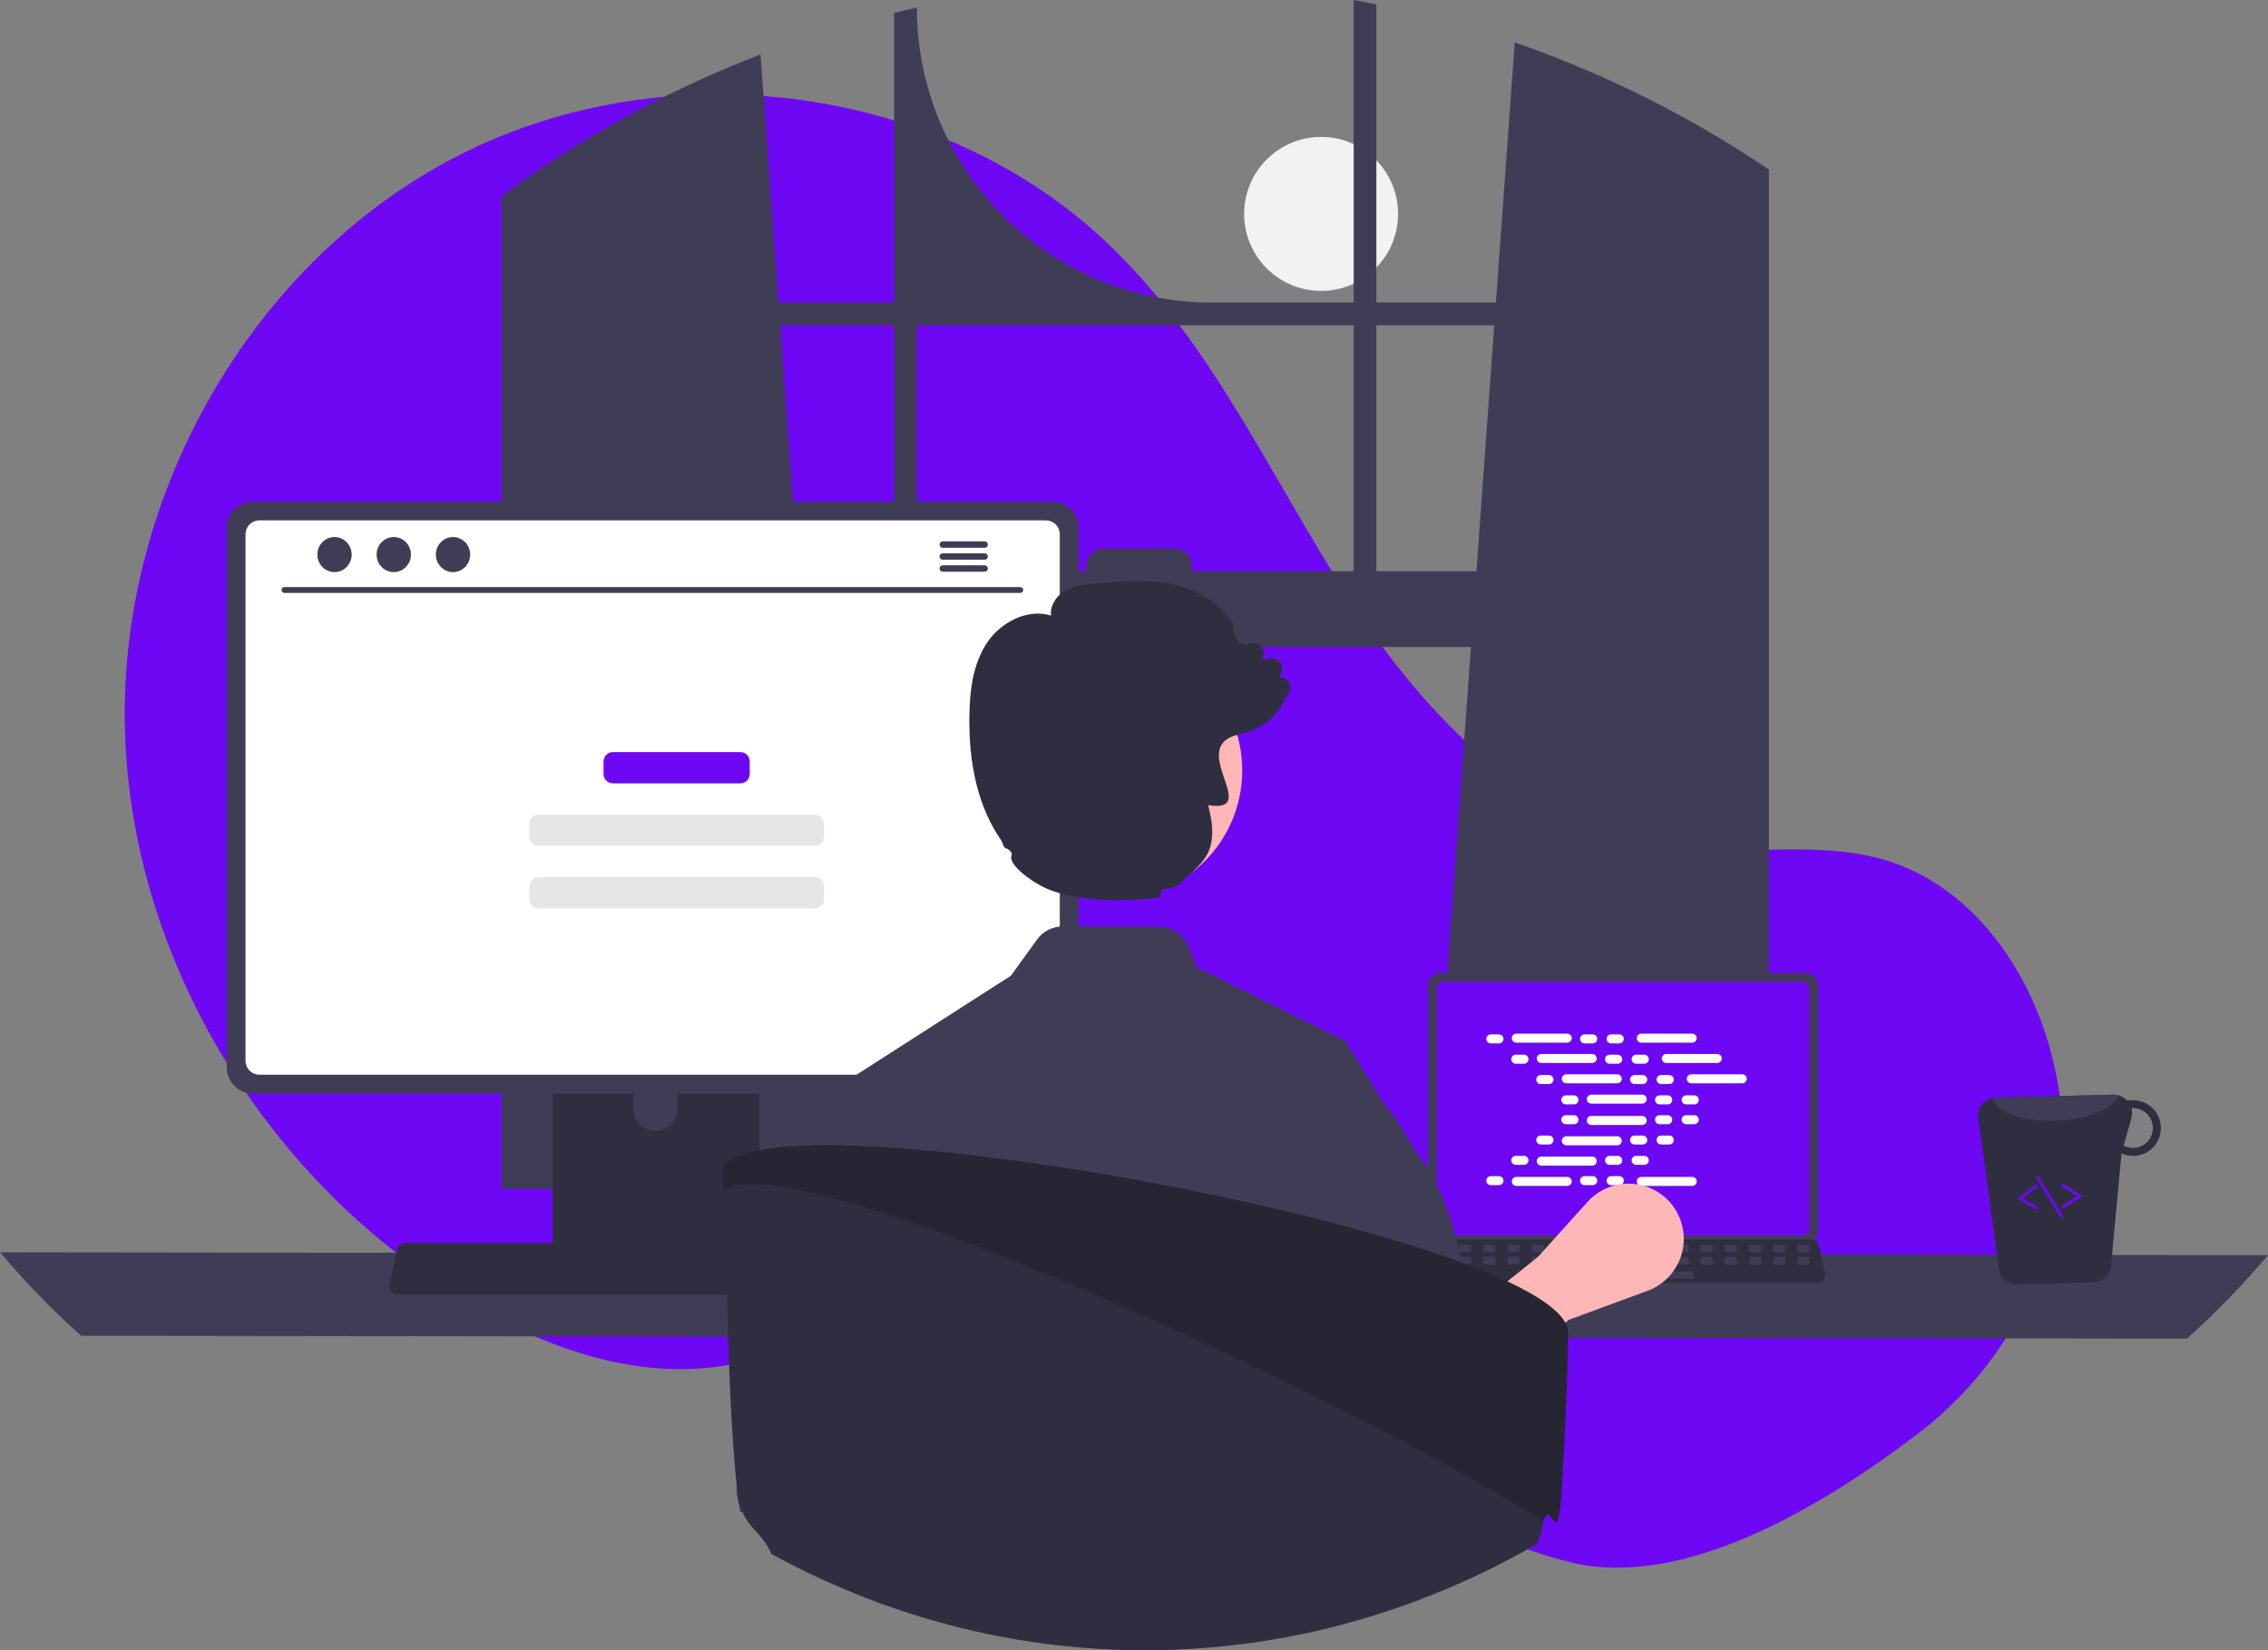 <svg width="492" height="358" viewBox="0 0 492 358" fill="none" xmlns="http://www.w3.org/2000/svg">
<rect x="0" y="0" width="492" height="358" fill="#808080" stroke="none"/>
<g clip-path="url(#clip0_10_12)">
<path d="M286.589 63.111C295.81 63.111 303.285 55.633 303.285 46.407C303.285 37.182 295.81 29.704 286.589 29.704C277.368 29.704 269.893 37.182 269.893 46.407C269.893 55.633 277.368 63.111 286.589 63.111Z" fill="#F2F2F2"/>
<path d="M416.106 311.014C440.922 292.103 452.776 260.325 445.355 230.011C445.171 229.258 444.976 228.507 444.771 227.757C439.852 209.763 427.681 192.661 409.942 186.911C395.047 182.083 378.789 185.796 363.251 183.876C332.748 180.107 309.099 155.415 292.46 129.562C275.82 103.71 263.032 74.771 240.921 53.413C204.476 18.207 145.024 10.628 99.837 33.544C54.649 56.46 25.866 107.301 27.093 157.971C28.321 208.641 58.387 257.085 102.051 282.787C118.091 292.229 136.644 298.918 155.107 296.578C171.127 294.547 185.684 285.935 201.628 283.378C226.698 279.358 251.607 290.698 273.29 303.912C294.973 317.127 315.917 332.79 340.556 338.916C364.481 344.864 394.122 327.766 416.106 311.014Z" fill="#6E07F3"/>
<path d="M380.45 34.608C379.906 34.245 379.356 33.901 378.812 33.55C363.086 23.488 346.23 15.314 328.594 9.196L324.504 65.637H298.579V0.957C296.947 0.619 295.303 0.3 293.658 -6.10352e-05V65.637H262.849C245.889 65.637 229.623 58.896 217.63 46.898C205.637 34.9 198.9 18.626 198.9 1.658C197.249 2.014 195.611 2.396 193.972 2.803V65.637H168.879L164.983 11.817C146.859 18.772 129.652 27.917 113.746 39.049C113.471 39.237 113.196 39.431 112.927 39.619C111.545 40.588 110.182 41.577 108.825 42.578V257.9H182.779L181.473 239.789L174.282 140.352H319.095L311.904 239.789L310.597 257.9H383.733V36.785C382.645 36.047 381.55 35.321 380.45 34.608ZM193.972 123.93H173.094L169.235 70.567H193.972V123.93ZM293.658 123.93H258.591V122.873C258.591 122.364 258.491 121.861 258.296 121.392C258.102 120.922 257.817 120.496 257.457 120.136C257.098 119.777 256.671 119.493 256.201 119.299C255.732 119.105 255.228 119.006 254.72 119.006H239.476C238.968 119.006 238.465 119.106 237.997 119.3C237.528 119.494 237.102 119.779 236.743 120.138C236.384 120.497 236.099 120.924 235.905 121.393C235.711 121.862 235.611 122.365 235.611 122.873V123.93H198.9V70.567H293.658V123.93ZM298.579 123.93V70.567H324.148L320.29 123.93H298.579Z" fill="#3F3D56"/>
<path d="M-3.05176e-05 271.689C5.432 278.128 11.308 284.18 17.584 289.8L474.416 290.425C480.692 284.806 486.568 278.754 492 272.315L-3.05176e-05 271.689Z" fill="#3F3D56"/>
<path d="M309.793 213.697V267.313C309.794 267.996 310.065 268.651 310.548 269.134C311.031 269.617 311.686 269.889 312.369 269.889H391.785C392.468 269.889 393.123 269.617 393.606 269.134C394.089 268.651 394.36 267.996 394.361 267.313V213.697C394.359 213.014 394.087 212.36 393.604 211.877C393.122 211.395 392.467 211.124 391.785 211.123H312.369C311.687 211.124 311.032 211.395 310.55 211.878C310.067 212.36 309.795 213.014 309.793 213.697Z" fill="#3F3D56"/>
<path d="M311.656 214.364V266.651C311.657 267.016 311.802 267.366 312.06 267.624C312.318 267.882 312.668 268.028 313.033 268.028H391.124C391.489 268.028 391.839 267.882 392.097 267.624C392.355 267.366 392.5 267.016 392.501 266.651V214.364C392.5 213.998 392.356 213.648 392.097 213.389C391.839 213.13 391.489 212.985 391.124 212.984H313.033C312.668 212.985 312.317 213.13 312.059 213.389C311.801 213.648 311.656 213.998 311.656 214.364Z" fill="#6E07F3"/>
<path d="M308.132 277.769C308.278 277.952 308.463 278.099 308.673 278.199C308.884 278.3 309.114 278.352 309.348 278.351H394.384C394.616 278.35 394.846 278.298 395.056 278.198C395.266 278.098 395.45 277.952 395.597 277.771C395.743 277.591 395.848 277.38 395.903 277.154C395.957 276.927 395.961 276.692 395.913 276.464L394.593 270.191C394.538 269.935 394.421 269.697 394.25 269.499C394.08 269.3 393.863 269.147 393.619 269.054C393.442 268.985 393.254 268.949 393.064 268.949H310.662C310.472 268.949 310.284 268.985 310.107 269.054C309.863 269.147 309.646 269.3 309.475 269.499C309.305 269.697 309.188 269.935 309.133 270.191L307.813 276.464C307.766 276.692 307.77 276.927 307.825 277.153C307.881 277.378 307.986 277.589 308.132 277.769Z" fill="#2F2E41"/>
<path d="M390.146 271.651H392.154C392.323 271.651 392.46 271.514 392.46 271.346V270.384C392.46 270.216 392.323 270.079 392.154 270.079H390.146C389.977 270.079 389.841 270.216 389.841 270.384V271.346C389.841 271.514 389.977 271.651 390.146 271.651Z" fill="#3F3D56"/>
<path d="M384.908 271.651H386.916C387.085 271.651 387.222 271.514 387.222 271.346V270.384C387.222 270.216 387.085 270.079 386.916 270.079H384.908C384.739 270.079 384.602 270.216 384.602 270.384V271.346C384.602 271.514 384.739 271.651 384.908 271.651Z" fill="#3F3D56"/>
<path d="M379.669 271.651H381.678C381.847 271.651 381.983 271.514 381.983 271.346V270.384C381.983 270.216 381.847 270.079 381.678 270.079H379.669C379.501 270.079 379.364 270.216 379.364 270.384V271.346C379.364 271.514 379.501 271.651 379.669 271.651Z" fill="#3F3D56"/>
<path d="M374.431 271.651H376.44C376.609 271.651 376.745 271.514 376.745 271.346V270.384C376.745 270.216 376.609 270.079 376.44 270.079H374.431C374.263 270.079 374.126 270.216 374.126 270.384V271.346C374.126 271.514 374.263 271.651 374.431 271.651Z" fill="#3F3D56"/>
<path d="M369.193 271.651H371.202C371.37 271.651 371.507 271.514 371.507 271.346V270.384C371.507 270.216 371.37 270.079 371.202 270.079H369.193C369.025 270.079 368.888 270.216 368.888 270.384V271.346C368.888 271.514 369.025 271.651 369.193 271.651Z" fill="#3F3D56"/>
<path d="M363.955 271.651H365.964C366.132 271.651 366.269 271.514 366.269 271.346V270.384C366.269 270.216 366.132 270.079 365.964 270.079H363.955C363.787 270.079 363.65 270.216 363.65 270.384V271.346C363.65 271.514 363.787 271.651 363.955 271.651Z" fill="#3F3D56"/>
<path d="M358.717 271.651H360.726C360.894 271.651 361.031 271.514 361.031 271.346V270.384C361.031 270.216 360.894 270.079 360.726 270.079H358.717C358.548 270.079 358.412 270.216 358.412 270.384V271.346C358.412 271.514 358.548 271.651 358.717 271.651Z" fill="#3F3D56"/>
<path d="M353.479 271.651H355.487C355.656 271.651 355.793 271.514 355.793 271.346V270.384C355.793 270.216 355.656 270.079 355.487 270.079H353.479C353.31 270.079 353.174 270.216 353.174 270.384V271.346C353.174 271.514 353.31 271.651 353.479 271.651Z" fill="#3F3D56"/>
<path d="M348.241 271.651H350.249C350.418 271.651 350.555 271.514 350.555 271.346V270.384C350.555 270.216 350.418 270.079 350.249 270.079H348.241C348.072 270.079 347.935 270.216 347.935 270.384V271.346C347.935 271.514 348.072 271.651 348.241 271.651Z" fill="#3F3D56"/>
<path d="M343.003 271.651H345.011C345.18 271.651 345.316 271.514 345.316 271.346V270.384C345.316 270.216 345.18 270.079 345.011 270.079H343.003C342.834 270.079 342.697 270.216 342.697 270.384V271.346C342.697 271.514 342.834 271.651 343.003 271.651Z" fill="#3F3D56"/>
<path d="M337.764 271.651H339.773C339.942 271.651 340.078 271.514 340.078 271.346V270.384C340.078 270.216 339.942 270.079 339.773 270.079H337.764C337.596 270.079 337.459 270.216 337.459 270.384V271.346C337.459 271.514 337.596 271.651 337.764 271.651Z" fill="#3F3D56"/>
<path d="M332.526 271.651H334.535C334.703 271.651 334.84 271.514 334.84 271.346V270.384C334.84 270.216 334.703 270.079 334.535 270.079H332.526C332.358 270.079 332.221 270.216 332.221 270.384V271.346C332.221 271.514 332.358 271.651 332.526 271.651Z" fill="#3F3D56"/>
<path d="M327.288 271.651H329.297C329.465 271.651 329.602 271.514 329.602 271.346V270.384C329.602 270.216 329.465 270.079 329.297 270.079H327.288C327.12 270.079 326.983 270.216 326.983 270.384V271.346C326.983 271.514 327.12 271.651 327.288 271.651Z" fill="#3F3D56"/>
<path d="M322.05 271.651H324.058C324.227 271.651 324.364 271.514 324.364 271.346V270.384C324.364 270.216 324.227 270.079 324.058 270.079H322.05C321.881 270.079 321.745 270.216 321.745 270.384V271.346C321.745 271.514 321.881 271.651 322.05 271.651Z" fill="#3F3D56"/>
<path d="M316.812 271.651H318.82C318.989 271.651 319.126 271.514 319.126 271.346V270.384C319.126 270.216 318.989 270.079 318.82 270.079H316.812C316.643 270.079 316.507 270.216 316.507 270.384V271.346C316.507 271.514 316.643 271.651 316.812 271.651Z" fill="#3F3D56"/>
<path d="M311.574 271.651H313.582C313.751 271.651 313.887 271.514 313.887 271.346V270.384C313.887 270.216 313.751 270.079 313.582 270.079H311.574C311.405 270.079 311.268 270.216 311.268 270.384V271.346C311.268 271.514 311.405 271.651 311.574 271.651Z" fill="#3F3D56"/>
<path d="M390.208 274.271H392.216C392.385 274.271 392.522 274.135 392.522 273.966V273.005C392.522 272.836 392.385 272.699 392.216 272.699H390.208C390.039 272.699 389.902 272.836 389.902 273.005V273.966C389.902 274.135 390.039 274.271 390.208 274.271Z" fill="#3F3D56"/>
<path d="M384.97 274.271H386.978C387.147 274.271 387.283 274.135 387.283 273.966V273.005C387.283 272.836 387.147 272.699 386.978 272.699H384.97C384.801 272.699 384.664 272.836 384.664 273.005V273.966C384.664 274.135 384.801 274.271 384.97 274.271Z" fill="#3F3D56"/>
<path d="M379.731 274.271H381.74C381.909 274.271 382.045 274.135 382.045 273.966V273.005C382.045 272.836 381.909 272.699 381.74 272.699H379.731C379.563 272.699 379.426 272.836 379.426 273.005V273.966C379.426 274.135 379.563 274.271 379.731 274.271Z" fill="#3F3D56"/>
<path d="M374.493 274.271H376.502C376.67 274.271 376.807 274.135 376.807 273.966V273.005C376.807 272.836 376.67 272.699 376.502 272.699H374.493C374.325 272.699 374.188 272.836 374.188 273.005V273.966C374.188 274.135 374.325 274.271 374.493 274.271Z" fill="#3F3D56"/>
<path d="M369.255 274.271H371.264C371.432 274.271 371.569 274.135 371.569 273.966V273.005C371.569 272.836 371.432 272.699 371.264 272.699H369.255C369.087 272.699 368.95 272.836 368.95 273.005V273.966C368.95 274.135 369.087 274.271 369.255 274.271Z" fill="#3F3D56"/>
<path d="M364.017 274.271H366.026C366.194 274.271 366.331 274.135 366.331 273.966V273.005C366.331 272.836 366.194 272.699 366.026 272.699H364.017C363.848 272.699 363.712 272.836 363.712 273.005V273.966C363.712 274.135 363.848 274.271 364.017 274.271Z" fill="#3F3D56"/>
<path d="M358.779 274.271H360.787C360.956 274.271 361.093 274.135 361.093 273.966V273.005C361.093 272.836 360.956 272.699 360.787 272.699H358.779C358.61 272.699 358.474 272.836 358.474 273.005V273.966C358.474 274.135 358.61 274.271 358.779 274.271Z" fill="#3F3D56"/>
<path d="M353.541 274.271H355.549C355.718 274.271 355.854 274.135 355.854 273.966V273.005C355.854 272.836 355.718 272.699 355.549 272.699H353.541C353.372 272.699 353.235 272.836 353.235 273.005V273.966C353.235 274.135 353.372 274.271 353.541 274.271Z" fill="#3F3D56"/>
<path d="M348.303 274.271H350.311C350.48 274.271 350.616 274.135 350.616 273.966V273.005C350.616 272.836 350.48 272.699 350.311 272.699H348.303C348.134 272.699 347.997 272.836 347.997 273.005V273.966C347.997 274.135 348.134 274.271 348.303 274.271Z" fill="#3F3D56"/>
<path d="M343.064 274.271H345.073C345.242 274.271 345.378 274.135 345.378 273.966V273.005C345.378 272.836 345.242 272.699 345.073 272.699H343.064C342.896 272.699 342.759 272.836 342.759 273.005V273.966C342.759 274.135 342.896 274.271 343.064 274.271Z" fill="#3F3D56"/>
<path d="M337.826 274.271H339.835C340.003 274.271 340.14 274.135 340.14 273.966V273.005C340.14 272.836 340.003 272.699 339.835 272.699H337.826C337.658 272.699 337.521 272.836 337.521 273.005V273.966C337.521 274.135 337.658 274.271 337.826 274.271Z" fill="#3F3D56"/>
<path d="M332.588 274.271H334.597C334.765 274.271 334.902 274.135 334.902 273.966V273.005C334.902 272.836 334.765 272.699 334.597 272.699H332.588C332.42 272.699 332.283 272.836 332.283 273.005V273.966C332.283 274.135 332.42 274.271 332.588 274.271Z" fill="#3F3D56"/>
<path d="M327.35 274.271H329.359C329.527 274.271 329.664 274.135 329.664 273.966V273.005C329.664 272.836 329.527 272.699 329.359 272.699H327.35C327.181 272.699 327.045 272.836 327.045 273.005V273.966C327.045 274.135 327.181 274.271 327.35 274.271Z" fill="#3F3D56"/>
<path d="M322.112 274.271H324.12C324.289 274.271 324.426 274.135 324.426 273.966V273.005C324.426 272.836 324.289 272.699 324.12 272.699H322.112C321.943 272.699 321.807 272.836 321.807 273.005V273.966C321.807 274.135 321.943 274.271 322.112 274.271Z" fill="#3F3D56"/>
<path d="M316.874 274.271H318.882C319.051 274.271 319.188 274.135 319.188 273.966V273.005C319.188 272.836 319.051 272.699 318.882 272.699H316.874C316.705 272.699 316.568 272.836 316.568 273.005V273.966C316.568 274.135 316.705 274.271 316.874 274.271Z" fill="#3F3D56"/>
<path d="M311.636 274.271H313.644C313.813 274.271 313.949 274.135 313.949 273.966V273.005C313.949 272.836 313.813 272.699 313.644 272.699H311.636C311.467 272.699 311.33 272.836 311.33 273.005V273.966C311.33 274.135 311.467 274.271 311.636 274.271Z" fill="#3F3D56"/>
<path d="M346.731 277.416H367.073C367.242 277.416 367.378 277.279 367.378 277.11V276.149C367.378 275.98 367.242 275.844 367.073 275.844H346.731C346.563 275.844 346.426 275.98 346.426 276.149V277.11C346.426 277.279 346.563 277.416 346.731 277.416Z" fill="#3F3D56"/>
<path d="M325.179 224.423H323.401C322.862 224.423 322.425 224.86 322.425 225.4C322.425 225.939 322.862 226.376 323.401 226.376H325.179C325.718 226.376 326.156 225.939 326.156 225.4C326.156 224.86 325.718 224.423 325.179 224.423Z" fill="white"/>
<path d="M345.516 224.423H343.738C343.199 224.423 342.762 224.86 342.762 225.4C342.762 225.939 343.199 226.376 343.738 226.376H345.516C346.055 226.376 346.492 225.939 346.492 225.4C346.492 224.86 346.055 224.423 345.516 224.423Z" fill="white"/>
<path d="M351.278 224.423H349.5C348.961 224.423 348.524 224.86 348.524 225.4C348.524 225.939 348.961 226.376 349.5 226.376H351.278C351.817 226.376 352.254 225.939 352.254 225.4C352.254 224.86 351.817 224.423 351.278 224.423Z" fill="white"/>
<path d="M339.984 224.26H328.933C328.394 224.26 327.957 224.697 327.957 225.237C327.957 225.776 328.394 226.213 328.933 226.213H339.984C340.524 226.213 340.961 225.776 340.961 225.237C340.961 224.697 340.524 224.26 339.984 224.26Z" fill="white"/>
<path d="M367.1 224.26H356.048C355.509 224.26 355.072 224.697 355.072 225.237C355.072 225.776 355.509 226.213 356.048 226.213H367.1C367.639 226.213 368.076 225.776 368.076 225.237C368.076 224.697 367.639 224.26 367.1 224.26Z" fill="white"/>
<path d="M330.602 228.831H328.824C328.285 228.831 327.848 229.269 327.848 229.808C327.848 230.347 328.285 230.785 328.824 230.785H330.602C331.142 230.785 331.579 230.347 331.579 229.808C331.579 229.269 331.142 228.831 330.602 228.831Z" fill="white"/>
<path d="M350.939 228.831H349.161C348.622 228.831 348.185 229.269 348.185 229.808C348.185 230.347 348.622 230.785 349.161 230.785H350.939C351.478 230.785 351.915 230.347 351.915 229.808C351.915 229.269 351.478 228.831 350.939 228.831Z" fill="white"/>
<path d="M356.701 228.831H354.923C354.384 228.831 353.947 229.269 353.947 229.808C353.947 230.347 354.384 230.785 354.923 230.785H356.701C357.24 230.785 357.677 230.347 357.677 229.808C357.677 229.269 357.24 228.831 356.701 228.831Z" fill="white"/>
<path d="M345.408 228.669H334.356C333.817 228.669 333.38 229.106 333.38 229.645C333.38 230.185 333.817 230.622 334.356 230.622H345.408C345.947 230.622 346.384 230.185 346.384 229.645C346.384 229.106 345.947 228.669 345.408 228.669Z" fill="white"/>
<path d="M372.523 228.669H361.472C360.932 228.669 360.495 229.106 360.495 229.645C360.495 230.185 360.932 230.622 361.472 230.622H372.523C373.062 230.622 373.499 230.185 373.499 229.645C373.499 229.106 373.062 228.669 372.523 228.669Z" fill="white"/>
<path d="M336.026 233.24H334.247C333.708 233.24 333.271 233.677 333.271 234.216C333.271 234.756 333.708 235.193 334.247 235.193H336.026C336.565 235.193 337.002 234.756 337.002 234.216C337.002 233.677 336.565 233.24 336.026 233.24Z" fill="white"/>
<path d="M356.362 233.24H354.584C354.045 233.24 353.608 233.677 353.608 234.216C353.608 234.756 354.045 235.193 354.584 235.193H356.362C356.901 235.193 357.338 234.756 357.338 234.216C357.338 233.677 356.901 233.24 356.362 233.24Z" fill="white"/>
<path d="M362.124 233.24H360.346C359.807 233.24 359.37 233.677 359.37 234.216C359.37 234.756 359.807 235.193 360.346 235.193H362.124C362.664 235.193 363.101 234.756 363.101 234.216C363.101 233.677 362.664 233.24 362.124 233.24Z" fill="white"/>
<path d="M350.831 233.077H339.779C339.24 233.077 338.803 233.514 338.803 234.054C338.803 234.593 339.24 235.03 339.779 235.03H350.831C351.37 235.03 351.807 234.593 351.807 234.054C351.807 233.514 351.37 233.077 350.831 233.077Z" fill="white"/>
<path d="M377.946 233.077H366.895C366.356 233.077 365.919 233.514 365.919 234.054C365.919 234.593 366.356 235.03 366.895 235.03H377.946C378.485 235.03 378.922 234.593 378.922 234.054C378.922 233.514 378.485 233.077 377.946 233.077Z" fill="white"/>
<path d="M341.449 237.648H339.671C339.132 237.648 338.694 238.085 338.694 238.625C338.694 239.164 339.132 239.601 339.671 239.601H341.449C341.988 239.601 342.425 239.164 342.425 238.625C342.425 238.085 341.988 237.648 341.449 237.648Z" fill="white"/>
<path d="M361.785 237.648H360.007C359.468 237.648 359.031 238.085 359.031 238.625C359.031 239.164 359.468 239.601 360.007 239.601H361.785C362.325 239.601 362.762 239.164 362.762 238.625C362.762 238.085 362.325 237.648 361.785 237.648Z" fill="white"/>
<path d="M367.548 237.648H365.769C365.23 237.648 364.793 238.085 364.793 238.625C364.793 239.164 365.23 239.601 365.769 239.601H367.548C368.087 239.601 368.524 239.164 368.524 238.625C368.524 238.085 368.087 237.648 367.548 237.648Z" fill="white"/>
<path d="M356.254 237.485H345.202C344.663 237.485 344.226 237.923 344.226 238.462C344.226 239.001 344.663 239.439 345.202 239.439H356.254C356.793 239.439 357.23 239.001 357.23 238.462C357.23 237.923 356.793 237.485 356.254 237.485Z" fill="white"/>
<path d="M345.516 255.177H343.738C343.199 255.177 342.762 255.615 342.762 256.154C342.762 256.693 343.199 257.131 343.738 257.131H345.516C346.055 257.131 346.492 256.693 346.492 256.154C346.492 255.615 346.055 255.177 345.516 255.177Z" fill="white"/>
<path d="M351.278 255.177H349.5C348.961 255.177 348.524 255.615 348.524 256.154C348.524 256.693 348.961 257.131 349.5 257.131H351.278C351.817 257.131 352.254 256.693 352.254 256.154C352.254 255.615 351.817 255.177 351.278 255.177Z" fill="white"/>
<path d="M367.1 255.34H356.048C355.509 255.34 355.072 255.778 355.072 256.317C355.072 256.856 355.509 257.294 356.048 257.294H367.1C367.639 257.294 368.076 256.856 368.076 256.317C368.076 255.778 367.639 255.34 367.1 255.34Z" fill="white"/>
<path d="M325.179 255.177H323.401C322.862 255.177 322.425 255.615 322.425 256.154C322.425 256.693 322.862 257.131 323.401 257.131H325.179C325.718 257.131 326.156 256.693 326.156 256.154C326.156 255.615 325.718 255.177 325.179 255.177Z" fill="white"/>
<path d="M339.984 255.34H328.933C328.394 255.34 327.957 255.778 327.957 256.317C327.957 256.856 328.394 257.294 328.933 257.294H339.984C340.524 257.294 340.961 256.856 340.961 256.317C340.961 255.778 340.524 255.34 339.984 255.34Z" fill="white"/>
<path d="M330.602 250.769H328.824C328.285 250.769 327.848 251.206 327.848 251.746C327.848 252.285 328.285 252.722 328.824 252.722H330.602C331.142 252.722 331.579 252.285 331.579 251.746C331.579 251.206 331.142 250.769 330.602 250.769Z" fill="white"/>
<path d="M350.939 250.769H349.161C348.622 250.769 348.185 251.206 348.185 251.746C348.185 252.285 348.622 252.722 349.161 252.722H350.939C351.478 252.722 351.915 252.285 351.915 251.746C351.915 251.206 351.478 250.769 350.939 250.769Z" fill="white"/>
<path d="M356.701 250.769H354.923C354.384 250.769 353.947 251.206 353.947 251.746C353.947 252.285 354.384 252.722 354.923 252.722H356.701C357.24 252.722 357.677 252.285 357.677 251.746C357.677 251.206 357.24 250.769 356.701 250.769Z" fill="white"/>
<path d="M345.408 250.932H334.356C333.817 250.932 333.38 251.369 333.38 251.909C333.38 252.448 333.817 252.885 334.356 252.885H345.408C345.947 252.885 346.384 252.448 346.384 251.909C346.384 251.369 345.947 250.932 345.408 250.932Z" fill="white"/>
<path d="M336.026 246.361H334.247C333.708 246.361 333.271 246.798 333.271 247.337C333.271 247.877 333.708 248.314 334.247 248.314H336.026C336.565 248.314 337.002 247.877 337.002 247.337C337.002 246.798 336.565 246.361 336.026 246.361Z" fill="white"/>
<path d="M356.362 246.361H354.584C354.045 246.361 353.608 246.798 353.608 247.337C353.608 247.877 354.045 248.314 354.584 248.314H356.362C356.901 248.314 357.338 247.877 357.338 247.337C357.338 246.798 356.901 246.361 356.362 246.361Z" fill="white"/>
<path d="M362.124 246.361H360.346C359.807 246.361 359.37 246.798 359.37 247.337C359.37 247.877 359.807 248.314 360.346 248.314H362.124C362.664 248.314 363.101 247.877 363.101 247.337C363.101 246.798 362.664 246.361 362.124 246.361Z" fill="white"/>
<path d="M350.831 246.524H339.779C339.24 246.524 338.803 246.961 338.803 247.5C338.803 248.04 339.24 248.477 339.779 248.477H350.831C351.37 248.477 351.807 248.04 351.807 247.5C351.807 246.961 351.37 246.524 350.831 246.524Z" fill="white"/>
<path d="M341.449 241.953H339.671C339.132 241.953 338.694 242.39 338.694 242.929C338.694 243.468 339.132 243.906 339.671 243.906H341.449C341.988 243.906 342.425 243.468 342.425 242.929C342.425 242.39 341.988 241.953 341.449 241.953Z" fill="white"/>
<path d="M361.785 241.953H360.007C359.468 241.953 359.031 242.39 359.031 242.929C359.031 243.468 359.468 243.906 360.007 243.906H361.785C362.325 243.906 362.762 243.468 362.762 242.929C362.762 242.39 362.325 241.953 361.785 241.953Z" fill="white"/>
<path d="M367.548 241.953H365.769C365.23 241.953 364.793 242.39 364.793 242.929C364.793 243.468 365.23 243.906 365.769 243.906H367.548C368.087 243.906 368.524 243.468 368.524 242.929C368.524 242.39 368.087 241.953 367.548 241.953Z" fill="white"/>
<path d="M356.254 242.115H345.202C344.663 242.115 344.226 242.553 344.226 243.092C344.226 243.631 344.663 244.069 345.202 244.069H356.254C356.793 244.069 357.23 243.631 357.23 243.092C357.23 242.553 356.793 242.115 356.254 242.115Z" fill="white"/>
<path d="M315.726 306.841L307.378 293.64L333.58 272.744L344.394 260.757C345.799 259.2 347.588 258.038 349.583 257.389C351.577 256.741 353.706 256.627 355.758 257.059C357.81 257.491 359.713 258.455 361.276 259.853C362.839 261.252 364.008 263.036 364.665 265.028C365.64 267.98 365.431 271.196 364.081 273.996C362.731 276.796 360.346 278.962 357.431 280.037L340.329 286.34L315.726 306.841Z" fill="#FFB6B6"/>
<path d="M119.864 211.125V275.286H164.792V211.125C164.793 210.664 164.646 210.214 164.372 209.843C164.099 209.471 163.713 209.197 163.273 209.061C163.065 208.992 162.847 208.958 162.629 208.961H122.034C121.749 208.96 121.467 209.016 121.204 209.124C120.941 209.233 120.702 209.392 120.501 209.593C120.299 209.794 120.139 210.033 120.03 210.296C119.921 210.559 119.864 210.841 119.864 211.125ZM137.398 233.171C137.409 231.906 137.92 230.697 138.818 229.807C139.716 228.917 140.929 228.417 142.194 228.417C143.458 228.417 144.671 228.917 145.569 229.807C146.468 230.697 146.978 231.906 146.99 233.171V240.616C146.983 241.884 146.475 243.098 145.576 243.993C144.678 244.887 143.461 245.39 142.194 245.39C140.926 245.39 139.71 244.887 138.811 243.993C137.912 243.098 137.404 241.884 137.398 240.616V233.171Z" fill="#2F2E41"/>
<path d="M119.727 273.234V279.421C119.728 279.742 119.855 280.049 120.081 280.276C120.307 280.503 120.613 280.632 120.933 280.635H163.723C164.043 280.633 164.35 280.505 164.577 280.277C164.803 280.05 164.93 279.742 164.93 279.421V273.234H119.727Z" fill="#3F3D56"/>
<path d="M49.186 114.459V231.607C49.187 233.1 49.781 234.532 50.836 235.587C51.891 236.643 53.322 237.236 54.814 237.238H228.335C229.827 237.236 231.258 236.643 232.313 235.587C233.368 234.532 233.962 233.1 233.963 231.607V114.459C233.959 112.967 233.365 111.538 232.31 110.484C231.255 109.43 229.826 108.837 228.335 108.835H54.814C53.323 108.837 51.894 109.43 50.839 110.484C49.784 111.538 49.19 112.967 49.186 114.459Z" fill="#3F3D56"/>
<path d="M53.257 115.916V230.162C53.258 230.96 53.576 231.724 54.139 232.288C54.703 232.852 55.467 233.17 56.265 233.171H226.891C227.688 233.17 228.452 232.852 229.016 232.288C229.58 231.724 229.897 230.96 229.898 230.162V115.916C229.898 115.118 229.582 114.352 229.018 113.787C228.454 113.221 227.689 112.903 226.891 112.901H56.265C55.466 112.903 54.702 113.221 54.138 113.787C53.574 114.352 53.257 115.118 53.257 115.916Z" fill="white"/>
<path d="M84.922 280.216C85.096 280.434 85.317 280.609 85.568 280.729C85.819 280.85 86.094 280.912 86.373 280.91H187.884C188.162 280.91 188.436 280.848 188.687 280.728C188.937 280.608 189.158 280.434 189.333 280.219C189.508 280.003 189.632 279.751 189.698 279.481C189.763 279.211 189.767 278.93 189.71 278.658L188.135 271.17C188.069 270.864 187.929 270.58 187.725 270.343C187.522 270.106 187.263 269.923 186.972 269.812C186.76 269.729 186.536 269.687 186.309 269.687H87.942C87.716 269.687 87.491 269.729 87.28 269.812C86.988 269.923 86.729 270.106 86.526 270.343C86.323 270.58 86.182 270.864 86.117 271.17L84.541 278.658C84.485 278.93 84.49 279.21 84.556 279.48C84.622 279.749 84.747 280.001 84.922 280.216Z" fill="#2F2E41"/>
<path d="M221.353 128.639H61.699C61.533 128.635 61.375 128.567 61.259 128.448C61.143 128.329 61.078 128.17 61.078 128.004C61.078 127.838 61.143 127.678 61.259 127.56C61.375 127.441 61.533 127.372 61.699 127.369H221.353C221.519 127.372 221.677 127.441 221.793 127.56C221.909 127.678 221.974 127.838 221.974 128.004C221.974 128.17 221.909 128.329 221.793 128.448C221.677 128.567 221.519 128.635 221.353 128.639Z" fill="#3F3D56"/>
<path d="M72.567 124.125C74.622 124.125 76.288 122.422 76.288 120.32C76.288 118.218 74.622 116.514 72.567 116.514C70.512 116.514 68.846 118.218 68.846 120.32C68.846 122.422 70.512 124.125 72.567 124.125Z" fill="#3F3D56"/>
<path d="M85.421 124.125C87.476 124.125 89.142 122.422 89.142 120.32C89.142 118.218 87.476 116.514 85.421 116.514C83.366 116.514 81.7 118.218 81.7 120.32C81.7 122.422 83.366 124.125 85.421 124.125Z" fill="#3F3D56"/>
<path d="M98.275 124.125C100.329 124.125 101.995 122.422 101.995 120.32C101.995 118.218 100.329 116.514 98.275 116.514C96.22 116.514 94.554 118.218 94.554 120.32C94.554 122.422 96.22 124.125 98.275 124.125Z" fill="#3F3D56"/>
<path d="M213.613 117.456H204.484C204.304 117.46 204.132 117.534 204.006 117.664C203.88 117.793 203.809 117.966 203.809 118.147C203.809 118.327 203.88 118.501 204.006 118.63C204.132 118.759 204.304 118.834 204.484 118.838H213.613C213.795 118.835 213.968 118.762 214.096 118.632C214.223 118.503 214.295 118.328 214.295 118.147C214.295 117.965 214.223 117.791 214.096 117.661C213.968 117.532 213.795 117.458 213.613 117.456Z" fill="#3F3D56"/>
<path d="M213.613 120.052H204.484C204.303 120.056 204.131 120.13 204.005 120.259C203.879 120.389 203.808 120.562 203.808 120.743C203.808 120.924 203.879 121.097 204.005 121.226C204.131 121.356 204.303 121.43 204.484 121.434H213.613C213.795 121.432 213.969 121.358 214.097 121.229C214.224 121.099 214.296 120.925 214.296 120.743C214.296 120.561 214.224 120.386 214.097 120.257C213.969 120.128 213.795 120.054 213.613 120.052Z" fill="#3F3D56"/>
<path d="M213.613 122.648H204.484C204.304 122.652 204.132 122.727 204.006 122.856C203.88 122.985 203.809 123.159 203.809 123.339C203.809 123.52 203.88 123.693 204.006 123.822C204.132 123.952 204.304 124.026 204.484 124.03H213.613C213.795 124.028 213.968 123.954 214.096 123.825C214.223 123.695 214.295 123.521 214.295 123.339C214.295 123.158 214.223 122.983 214.096 122.854C213.968 122.724 213.795 122.65 213.613 122.648Z" fill="#3F3D56"/>
<path d="M433.707 275.95C433.982 276.752 434.505 277.447 435.199 277.933C435.894 278.42 436.725 278.674 437.573 278.659L454.138 278.232C454.993 278.216 455.818 277.923 456.493 277.398C457.167 276.873 457.653 276.144 457.878 275.319L460.222 250.241C461.054 250.618 461.96 250.804 462.872 250.786C463.666 250.766 464.447 250.59 465.172 250.268C465.897 249.946 466.552 249.484 467.098 248.909C467.645 248.334 468.073 247.656 468.358 246.916C468.644 246.175 468.78 245.385 468.76 244.592C468.74 243.798 468.564 243.017 468.242 242.291C467.921 241.566 467.459 240.911 466.884 240.364C466.309 239.817 465.632 239.388 464.892 239.103C464.152 238.818 463.362 238.681 462.569 238.701C462.204 238.7 461.84 238.738 461.484 238.814C461.096 238.394 460.624 238.06 460.099 237.834C459.574 237.607 459.007 237.493 458.436 237.499L432.954 238.157C432.743 238.165 432.533 238.191 432.326 238.235C431.767 238.339 431.237 238.562 430.772 238.888C430.306 239.215 429.916 239.637 429.627 240.127C429.338 240.617 429.158 241.163 429.098 241.728C429.038 242.294 429.099 242.866 429.279 243.405L433.707 275.95ZM460.703 248.538L462.371 242.562C462.561 241.872 462.565 241.143 462.384 240.451C462.465 240.451 462.536 240.412 462.617 240.412C463.761 240.388 464.867 240.819 465.694 241.611C466.521 242.402 467 243.489 467.027 244.633C467.053 245.777 466.625 246.885 465.837 247.715C465.048 248.544 463.963 249.026 462.82 249.056C462.08 249.079 461.348 248.9 460.703 248.538Z" fill="#2F2E41"/>
<path d="M432.326 238.235C432.869 241.341 438.972 243.524 446.311 243.144C453.06 242.833 458.578 240.462 459.589 237.652C459.215 237.542 458.826 237.49 458.436 237.499L432.954 238.157C432.743 238.165 432.533 238.191 432.326 238.235Z" fill="#3F3D56"/>
<path d="M447.656 262.169C447.69 262.16 447.722 262.146 447.751 262.127L451.348 259.771C451.392 259.743 451.427 259.704 451.452 259.659C451.477 259.613 451.49 259.562 451.49 259.51C451.49 259.458 451.477 259.407 451.452 259.361C451.428 259.316 451.392 259.277 451.348 259.248L447.609 256.798C447.575 256.775 447.536 256.76 447.496 256.752C447.456 256.744 447.414 256.744 447.374 256.753C447.333 256.761 447.295 256.777 447.261 256.8C447.227 256.823 447.198 256.853 447.175 256.887C447.153 256.922 447.137 256.96 447.13 257.001C447.122 257.041 447.122 257.083 447.131 257.123C447.139 257.163 447.156 257.202 447.179 257.236C447.202 257.27 447.232 257.299 447.267 257.321L450.606 259.509L447.408 261.604C447.347 261.644 447.301 261.706 447.28 261.777C447.259 261.847 447.264 261.924 447.293 261.991C447.323 262.059 447.376 262.114 447.442 262.147C447.509 262.179 447.585 262.187 447.656 262.169Z" fill="#6E07F3"/>
<path d="M441.974 262.431C442.035 262.416 442.089 262.383 442.131 262.336C442.172 262.29 442.199 262.232 442.207 262.17C442.216 262.109 442.206 262.046 442.178 261.99C442.151 261.934 442.107 261.887 442.053 261.856L438.737 259.954L441.942 257.573C441.975 257.548 442.003 257.517 442.024 257.482C442.045 257.447 442.059 257.408 442.065 257.367C442.071 257.327 442.069 257.285 442.059 257.246C442.049 257.206 442.031 257.168 442.007 257.135C441.982 257.102 441.952 257.075 441.916 257.054C441.881 257.032 441.842 257.018 441.802 257.012C441.761 257.007 441.72 257.009 441.68 257.019C441.64 257.029 441.603 257.046 441.57 257.071L437.981 259.738C437.94 259.768 437.906 259.809 437.884 259.856C437.862 259.903 437.852 259.955 437.855 260.007C437.858 260.059 437.874 260.109 437.902 260.153C437.929 260.197 437.967 260.234 438.012 260.26L441.742 262.399C441.812 262.439 441.896 262.451 441.974 262.431Z" fill="#6E07F3"/>
<path d="M447.299 264.233C447.329 264.226 447.358 264.213 447.384 264.197C447.419 264.176 447.45 264.148 447.474 264.115C447.498 264.081 447.516 264.044 447.526 264.004C447.535 263.964 447.537 263.922 447.531 263.882C447.525 263.841 447.51 263.802 447.489 263.767L442.389 255.379C442.346 255.308 442.277 255.258 442.196 255.238C442.115 255.219 442.03 255.232 441.96 255.275C441.889 255.318 441.838 255.388 441.819 255.468C441.799 255.549 441.812 255.634 441.855 255.705L446.955 264.093C446.989 264.15 447.042 264.194 447.104 264.22C447.165 264.245 447.234 264.25 447.299 264.233Z" fill="#6E07F3"/>
<path d="M160.602 163.171H132.97C131.842 163.171 130.929 164.086 130.929 165.213V167.914C130.929 169.042 131.842 169.956 132.97 169.956H160.602C161.729 169.956 162.643 169.042 162.643 167.914V165.213C162.643 164.086 161.729 163.171 160.602 163.171Z" fill="#6E07F3"/>
<path d="M176.709 176.741H116.863C115.735 176.741 114.822 177.656 114.822 178.783V181.484C114.822 182.612 115.735 183.526 116.863 183.526H176.709C177.836 183.526 178.75 182.612 178.75 181.484V178.783C178.75 177.656 177.836 176.741 176.709 176.741Z" fill="#E6E6E6"/>
<path d="M176.709 190.311H116.863C115.735 190.311 114.822 191.226 114.822 192.353V195.054C114.822 196.182 115.735 197.096 116.863 197.096H176.709C177.836 197.096 178.75 196.182 178.75 195.054V192.353C178.75 191.226 177.836 190.311 176.709 190.311Z" fill="#E6E6E6"/>
<path d="M181.782 235.752L181.918 236.18L181.925 236.194L186.005 248.605L190.699 262.906L199.53 289.783L199.615 293.958V293.972L200.272 327.556L198.453 332.11L200.5 339.574C200.5 339.574 199.558 328.291 194.508 334.771C191.648 338.453 188.302 342.221 185.556 345.754C189.558 347.374 193.623 348.839 197.754 350.15C198.645 350.435 199.544 350.706 200.443 350.978C200.635 351.035 200.828 351.092 201.021 351.149C214.711 355.2 228.865 357.476 243.135 357.922C243.877 357.943 244.605 357.957 245.311 357.971C245.561 357.979 245.803 357.986 246.046 357.986C246.845 357.993 247.636 358 248.435 358C250.047 358 251.652 357.976 253.25 357.929C265.077 357.595 276.834 356.004 288.324 353.183C288.246 348.437 288.032 342.892 287.725 336.969C287.582 334.064 284.38 330.917 284.187 327.877C284.051 325.593 286.926 323.445 286.776 321.125C285.806 306.845 284.594 312.327 283.695 302.215C283.602 301.223 283.516 300.273 283.438 299.367C282.86 292.873 282.461 288.812 282.461 288.812L286.298 264.612L292.326 226.617L291.862 225.853L291.342 225.597L259.549 209.853L257.823 205.429C257.32 204.154 256.447 203.059 255.317 202.284C254.187 201.51 252.851 201.091 251.481 201.083L230.538 200.997C229.451 200.992 228.379 201.246 227.41 201.739C226.441 202.232 225.603 202.949 224.967 203.83L219.296 211.687L181.782 235.752Z" fill="#3F3D56"/>
<path d="M204.359 283.802L199.615 293.958L196.377 300.894L190.806 330.076L188.017 333.037L185.627 322.553L160.616 328.109C159.796 323.548 160.397 328.263 159.89 323.26C160.033 323.117 160.183 322.975 160.333 322.832C160.732 322.461 161.067 322.111 161.06 321.776C160.775 304.52 161.631 275.153 168.778 257.361C169.898 254.456 171.374 251.702 173.172 249.161C173.315 248.969 173.451 248.776 173.586 248.583C176.882 243.966 178.965 239.42 181.918 236.187V236.18C181.936 236.165 181.953 236.148 181.968 236.13C181.979 236.125 181.988 236.117 181.996 236.109L202.283 225.347L203.153 249.811L203.774 267.395L204.359 283.802Z" fill="#3F3D56"/>
<path d="M277.51 286.687L283.435 299.371L285.503 303.788L291.073 332.966L293.853 335.921L296.248 325.439L297.373 325.208L317.67 321.002L323.585 339.799C324.919 337.577 325.444 334.962 325.072 332.396C324.701 329.831 323.455 327.472 321.546 325.72C321.142 325.354 320.806 324.998 320.815 324.661C321.152 304.365 319.911 267.305 308.705 252.051C305.146 247.211 303.01 242.389 299.903 239.021C299.894 239.011 299.894 239.002 299.884 239.002L292.323 226.616L291.862 225.856L291.342 225.596L277.51 286.687Z" fill="#3F3D56"/>
<path d="M241.614 195.034C257.002 195.034 269.477 182.554 269.477 167.159C269.477 151.763 257.002 139.283 241.614 139.283C226.226 139.283 213.752 151.763 213.752 167.159C213.752 182.554 226.226 195.034 241.614 195.034Z" fill="#FFB6B6"/>
<path d="M279.274 147.688C279.058 147.457 278.798 147.272 278.509 147.144C278.219 147.016 277.908 146.948 277.592 146.943L278.011 145.78C278.147 145.413 278.184 145.017 278.118 144.631C278.051 144.246 277.883 143.885 277.631 143.586C277.379 143.287 277.052 143.06 276.684 142.929C276.315 142.798 275.919 142.767 275.534 142.839L274.009 143.133L274.153 142.114C274.208 141.734 274.163 141.346 274.023 140.989C273.883 140.632 273.653 140.317 273.354 140.076C273.056 139.835 272.7 139.676 272.321 139.614C271.942 139.552 271.554 139.59 271.195 139.724C270.868 139.853 270.516 139.907 270.166 139.882C269.815 139.857 269.474 139.754 269.169 139.58C268.862 139.412 268.596 139.178 268.388 138.896C268.181 138.614 268.038 138.29 267.968 137.947L267.437 135.382L267.381 135.245C264.792 130.928 259.814 127.788 253.724 126.637C248.303 125.604 242.744 126.13 237.385 126.624C235.259 126.824 232.858 127.049 230.857 128.276C229.156 129.327 227.718 131.429 228.012 133.549C222.728 131.929 217.062 135.163 214.255 139.242C210.928 144.097 210.384 150.178 210.297 154.932C210.059 166.18 212.379 175.383 217.175 182.289C217.525 182.79 217.613 183.835 218.307 184.185L218.163 183.953C218.938 184.341 219.726 184.967 219.432 185.636C218.588 187.563 224.197 191.823 228.149 193.231C235.359 195.802 244.945 195.583 251.685 194.657L251.923 193.062C254.355 192.73 256.069 192.099 256.55 191.11C257.401 190.384 258.126 189.734 258.758 189.133L258.764 189.127C258.776 189.114 258.801 189.096 258.814 189.083C261.859 186.162 262.566 184.498 262.885 181.964C263.191 179.48 262.647 176.959 262.09 174.688C273.809 176.503 257.476 162.202 268.393 159.436C268.519 159.398 268.646 159.366 268.775 159.343C269.094 159.268 269.413 159.192 269.719 159.105C271.196 158.704 272.61 158.1 273.921 157.309C276.973 155.451 277.979 152.987 279.555 150.209C279.783 149.813 279.878 149.356 279.827 148.902C279.777 148.449 279.583 148.023 279.274 147.688Z" fill="#2F2E41"/>
<path d="M340.159 288.671C340.153 289.766 340.141 291.299 340.091 293.194C340.084 293.457 340.078 293.726 340.072 294.001C339.991 297.486 339.909 300.407 339.778 303.654C339.772 303.879 339.765 304.098 339.753 304.324C339.578 308.853 339.303 314.127 338.827 322.478C337.946 337.905 336.408 324.599 334.863 330.01C334.788 330.279 334.707 330.599 334.632 330.974C334.398 332.336 334.003 333.665 333.456 334.934C332.637 335.422 331.793 335.891 330.961 336.36C328.591 337.68 326.184 338.95 323.758 340.158C322.395 340.833 321.025 341.496 319.65 342.134C319.431 342.235 319.218 342.335 319.005 342.428C311.961 345.688 304.701 348.46 297.276 350.724C295.825 351.162 294.381 351.587 292.918 351.981C291.392 352.407 289.866 352.807 288.322 353.182C276.832 356.004 265.075 357.596 253.249 357.931C251.654 357.981 250.047 357.999 248.434 357.999C247.633 357.999 246.846 357.993 246.045 357.987C245.801 357.987 245.557 357.981 245.314 357.974C244.607 357.956 243.875 357.943 243.138 357.924C228.867 357.479 214.714 355.202 201.023 351.149L200.442 350.98C199.542 350.705 198.647 350.436 197.753 350.148C193.626 348.841 189.56 347.377 185.553 345.757C182.496 344.524 179.473 343.202 176.487 341.79C176.459 341.783 176.434 341.77 176.412 341.753C175.786 341.465 175.155 341.165 174.529 340.858C174.448 340.814 174.361 340.771 174.273 340.727C171.941 339.588 169.633 338.395 167.351 337.148C165.431 332.738 162.73 331.893 161.054 328.015C160.566 326.862 160.214 325.657 160.004 324.424C160.004 324.411 159.997 324.399 159.997 324.38C160.172 326.707 159.253 320.251 159.991 324.355C159.985 324.28 159.979 324.199 159.972 324.105C159.954 323.88 159.929 323.604 159.891 323.26C157.746 302.309 157.884 278.349 156.952 258.605C156.89 257.329 156.825 256.107 156.758 254.939C156.74 254.551 156.715 254.17 156.69 253.795C156.733 253.682 156.783 253.563 156.84 253.45C156.852 253.418 156.866 253.387 156.883 253.357C156.902 253.318 156.923 253.28 156.946 253.244C156.958 253.225 156.977 253.2 156.99 253.181C156.999 253.16 157.009 253.139 157.021 253.119C157.077 253.031 157.14 252.937 157.209 252.85C157.24 252.812 157.265 252.781 157.296 252.75C157.318 252.718 157.343 252.688 157.371 252.662C157.39 252.632 157.413 252.605 157.44 252.581C157.465 252.556 157.49 252.525 157.521 252.493C157.535 252.474 157.552 252.457 157.571 252.443C157.621 252.386 157.675 252.334 157.734 252.287C157.957 252.082 158.195 251.893 158.447 251.724C158.534 251.668 158.628 251.611 158.716 251.549C159.346 251.172 160.009 250.853 160.698 250.598C160.935 250.51 161.173 250.429 161.429 250.341C161.523 250.316 161.611 250.285 161.704 250.254C161.842 250.21 161.98 250.166 162.123 250.135C162.836 249.922 163.605 249.741 164.437 249.572C164.537 249.553 164.643 249.534 164.75 249.509C164.9 249.478 165.056 249.453 165.212 249.428C165.425 249.39 165.644 249.353 165.863 249.315C167.72 249.021 169.827 248.802 172.153 248.658C172.372 248.646 172.591 248.633 172.81 248.621C173.066 248.608 173.323 248.596 173.585 248.583C173.804 248.571 174.029 248.565 174.254 248.558C174.473 248.546 174.698 248.54 174.93 248.533C175.561 248.515 176.212 248.496 176.874 248.483C178.763 248.446 180.751 248.458 182.84 248.502C183.809 248.527 184.797 248.552 185.81 248.596C185.879 248.596 185.941 248.602 186.004 248.602C186.885 248.633 187.773 248.671 188.686 248.721C189.324 248.752 189.968 248.784 190.612 248.821C191.219 248.859 191.832 248.896 192.451 248.94C192.932 248.965 193.414 249.003 193.901 249.034C194.314 249.065 194.727 249.096 195.139 249.121L195.702 249.159C196.009 249.184 196.315 249.203 196.628 249.234C197.315 249.29 198.003 249.347 198.704 249.403C199.398 249.465 200.104 249.528 200.811 249.591C201.517 249.653 202.23 249.722 202.943 249.791C203.018 249.797 203.087 249.803 203.156 249.81C203.806 249.878 204.456 249.941 205.113 250.01C205.263 250.022 205.419 250.035 205.569 250.054C206.195 250.116 206.834 250.19 207.465 250.257C207.659 250.278 207.852 250.298 208.046 250.32C208.541 250.374 209.029 250.42 209.527 250.479C210.184 250.554 210.853 250.623 211.503 250.71C212.01 250.767 212.516 250.823 213.023 250.886C213.817 250.979 214.624 251.079 215.43 251.186C215.737 251.223 216.043 251.261 216.35 251.305C218.651 251.592 220.977 251.912 223.34 252.243C226.923 252.75 230.563 253.3 234.227 253.895C237.897 254.489 241.589 255.117 245.301 255.778C246.239 255.947 247.177 256.115 248.121 256.291C248.546 256.372 248.972 256.453 249.397 256.535C250.122 256.666 250.847 256.804 251.573 256.941C252.298 257.079 253.024 257.217 253.749 257.36C254.612 257.529 255.481 257.698 256.344 257.867C262.028 258.993 267.681 260.194 273.196 261.452C274.102 261.658 275.009 261.871 275.91 262.077C277.71 262.497 279.495 262.922 281.262 263.354C281.75 263.466 282.231 263.585 282.713 263.704C283.913 264.004 285.114 264.304 286.296 264.611L286.502 264.667C287.371 264.88 288.222 265.099 289.072 265.324C291.079 265.85 293.053 266.381 294.994 266.919C296.282 267.276 297.555 267.637 298.814 268.002C300.697 268.546 302.541 269.097 304.336 269.653C304.78 269.791 305.224 269.929 305.661 270.06C306.975 270.467 308.269 270.879 309.526 271.292C310.526 271.618 311.502 271.949 312.465 272.281C313.428 272.612 314.372 272.944 315.297 273.275C315.891 273.488 316.479 273.713 317.067 273.926C317.911 274.239 318.743 274.552 319.556 274.864C319.806 274.958 320.05 275.058 320.293 275.152C320.45 275.221 320.6 275.277 320.75 275.34C321.044 275.459 321.344 275.571 321.632 275.69C321.926 275.803 322.213 275.922 322.501 276.047C322.782 276.159 323.07 276.278 323.345 276.397C323.626 276.51 323.901 276.629 324.177 276.754C324.408 276.848 324.633 276.948 324.852 277.048C325.296 277.242 325.74 277.436 326.171 277.636C326.384 277.736 326.597 277.83 326.809 277.93L327.297 278.155C327.366 278.193 327.434 278.224 327.503 278.255C327.66 278.33 327.822 278.412 327.978 278.487C328.341 278.656 328.698 278.837 329.048 279.006C329.517 279.244 329.973 279.481 330.411 279.713C330.855 279.951 331.286 280.188 331.699 280.42C331.768 280.457 331.83 280.495 331.899 280.532C331.993 280.582 332.087 280.639 332.18 280.689C332.499 280.87 332.806 281.058 333.112 281.239C333.712 281.608 334.281 281.971 334.813 282.334C334.932 282.415 335.044 282.497 335.163 282.572C335.557 282.853 335.932 283.129 336.282 283.41C336.282 283.416 336.282 283.416 336.289 283.416C336.408 283.504 336.52 283.598 336.633 283.685C336.726 283.773 336.826 283.848 336.92 283.936C337.245 284.217 337.546 284.486 337.821 284.761C337.913 284.846 338.001 284.936 338.083 285.03C338.12 285.06 338.153 285.094 338.183 285.13C338.308 285.256 338.421 285.381 338.527 285.506C338.544 285.523 338.558 285.542 338.571 285.562C338.721 285.737 338.859 285.912 338.99 286.088C339.053 286.175 339.121 286.263 339.178 286.35C339.253 286.457 339.328 286.569 339.39 286.676C339.446 286.763 339.496 286.857 339.547 286.945C339.679 287.17 339.792 287.407 339.884 287.652C339.954 287.818 340.011 287.989 340.053 288.165C340.1 288.331 340.136 288.5 340.159 288.671Z" fill="#2F2E41"/>
<path opacity="0.2" d="M340.159 288.671C340.153 289.766 340.141 291.299 340.091 293.194C340.084 293.457 340.072 293.726 340.066 294.001C340.003 296.66 339.909 299.944 339.778 303.654C339.772 303.879 339.765 304.098 339.753 304.324C339.578 308.853 339.303 314.127 338.827 322.478C337.946 337.905 336.408 324.599 334.863 330.01C330.573 327.37 325.871 324.605 320.844 321.765C319.937 321.252 319.022 320.737 318.099 320.22C308.044 314.608 296.813 308.728 285.089 302.903C284.626 302.672 284.157 302.441 283.695 302.215C256.838 288.934 227.524 276.016 203.775 267.395C199.191 265.731 194.814 264.229 190.7 262.909C182.033 260.138 174.542 258.199 168.777 257.36C162.774 256.485 158.628 256.797 156.952 258.605C156.89 257.329 156.825 256.107 156.758 254.939C156.733 254.551 156.708 254.17 156.683 253.794C156.722 253.691 156.772 253.593 156.821 253.494C156.828 253.48 156.832 253.465 156.84 253.45C156.852 253.418 156.866 253.387 156.883 253.357C156.902 253.318 156.923 253.28 156.946 253.244C156.966 253.2 156.991 253.158 157.021 253.119C157.077 253.031 157.14 252.937 157.209 252.85C157.259 252.784 157.313 252.722 157.371 252.662C157.39 252.632 157.413 252.605 157.44 252.581C157.465 252.556 157.49 252.524 157.521 252.493C157.535 252.474 157.552 252.457 157.571 252.443C157.621 252.386 157.675 252.334 157.734 252.287C157.957 252.081 158.195 251.893 158.447 251.724C158.534 251.667 158.628 251.611 158.716 251.549C159.346 251.171 160.009 250.853 160.698 250.598C160.935 250.51 161.173 250.429 161.429 250.341C161.523 250.316 161.611 250.285 161.704 250.254C161.842 250.21 161.98 250.166 162.123 250.135C162.836 249.922 163.605 249.741 164.437 249.572C164.687 249.522 164.95 249.472 165.212 249.428C165.425 249.39 165.644 249.353 165.863 249.315C167.72 249.021 169.827 248.802 172.153 248.658C172.372 248.646 172.591 248.633 172.81 248.621C173.066 248.608 173.323 248.596 173.585 248.583C173.804 248.571 174.029 248.565 174.254 248.558C174.473 248.546 174.698 248.54 174.93 248.533C175.561 248.514 176.211 248.496 176.874 248.483C178.763 248.452 180.751 248.464 182.84 248.508C183.809 248.527 184.797 248.558 185.81 248.602C185.872 248.602 185.941 248.608 186.004 248.608C186.885 248.633 187.78 248.677 188.686 248.721C189.324 248.752 189.968 248.783 190.612 248.821C191.219 248.859 191.831 248.896 192.451 248.94C192.932 248.965 193.413 249.002 193.901 249.034C194.314 249.065 194.727 249.096 195.139 249.121C195.633 249.159 196.127 249.196 196.628 249.234C197.315 249.29 198.003 249.346 198.704 249.403C199.398 249.465 200.104 249.528 200.811 249.59C201.517 249.653 202.23 249.722 202.943 249.791C203.018 249.797 203.087 249.803 203.156 249.809C203.806 249.878 204.456 249.941 205.113 250.01C208.752 250.379 212.498 250.81 216.35 251.305C218.651 251.599 220.981 251.914 223.34 252.249C226.923 252.756 230.563 253.306 234.227 253.895C237.898 254.489 241.589 255.117 245.301 255.778C246.239 255.946 247.177 256.115 248.121 256.291C249.272 256.503 250.422 256.72 251.573 256.941C252.298 257.079 253.024 257.216 253.749 257.36C254.612 257.529 255.481 257.698 256.344 257.867C262.028 258.993 267.681 260.194 273.196 261.452C274.102 261.658 275.009 261.871 275.91 262.077C277.71 262.496 279.495 262.922 281.262 263.354C281.75 263.472 282.231 263.591 282.713 263.71C283.92 264.01 285.114 264.311 286.296 264.611V264.617C286.365 264.63 286.433 264.649 286.502 264.667C287.365 264.886 288.222 265.105 289.072 265.33C291.079 265.856 293.053 266.386 294.994 266.919C296.282 267.282 297.558 267.639 298.814 268.002C300.697 268.552 302.541 269.103 304.336 269.653C304.78 269.791 305.224 269.928 305.661 270.06C306.975 270.473 308.263 270.884 309.526 271.292C310.526 271.618 311.502 271.949 312.465 272.281C313.428 272.612 314.372 272.944 315.297 273.275C315.898 273.488 316.485 273.707 317.067 273.92C317.917 274.233 318.743 274.545 319.556 274.864C319.806 274.958 320.05 275.058 320.293 275.152C320.75 275.327 321.194 275.509 321.632 275.69C321.926 275.803 322.213 275.922 322.501 276.047C322.782 276.159 323.07 276.278 323.345 276.397C323.626 276.51 323.901 276.629 324.177 276.754C324.408 276.848 324.633 276.948 324.852 277.048C325.296 277.242 325.74 277.436 326.171 277.636C326.384 277.736 326.597 277.83 326.809 277.93L327.297 278.155C327.366 278.193 327.434 278.224 327.503 278.255C328.035 278.505 328.547 278.756 329.048 279.006C329.517 279.244 329.973 279.481 330.411 279.713C330.93 279.988 331.424 280.257 331.899 280.532C331.993 280.582 332.087 280.639 332.18 280.689C332.499 280.87 332.806 281.058 333.112 281.239C333.712 281.608 334.282 281.971 334.813 282.334C335.338 282.697 335.826 283.053 336.282 283.41C336.282 283.416 336.282 283.416 336.289 283.416C336.508 283.591 336.72 283.767 336.92 283.935C337.245 284.217 337.546 284.486 337.821 284.761C337.913 284.846 338.001 284.936 338.083 285.03C338.12 285.06 338.153 285.094 338.183 285.13C338.315 285.274 338.446 285.418 338.571 285.562C338.721 285.737 338.859 285.912 338.99 286.088C339.053 286.175 339.121 286.263 339.178 286.35C339.253 286.457 339.328 286.569 339.39 286.676C339.447 286.763 339.497 286.857 339.547 286.945C339.679 287.17 339.792 287.407 339.884 287.651C339.953 287.818 340.009 287.99 340.053 288.164C340.1 288.331 340.136 288.5 340.159 288.671Z" fill="black"/>
</g>
<defs>
<clipPath id="clip0_10_12">
<rect width="492" height="358" fill="white"/>
</clipPath>
</defs>
</svg>
